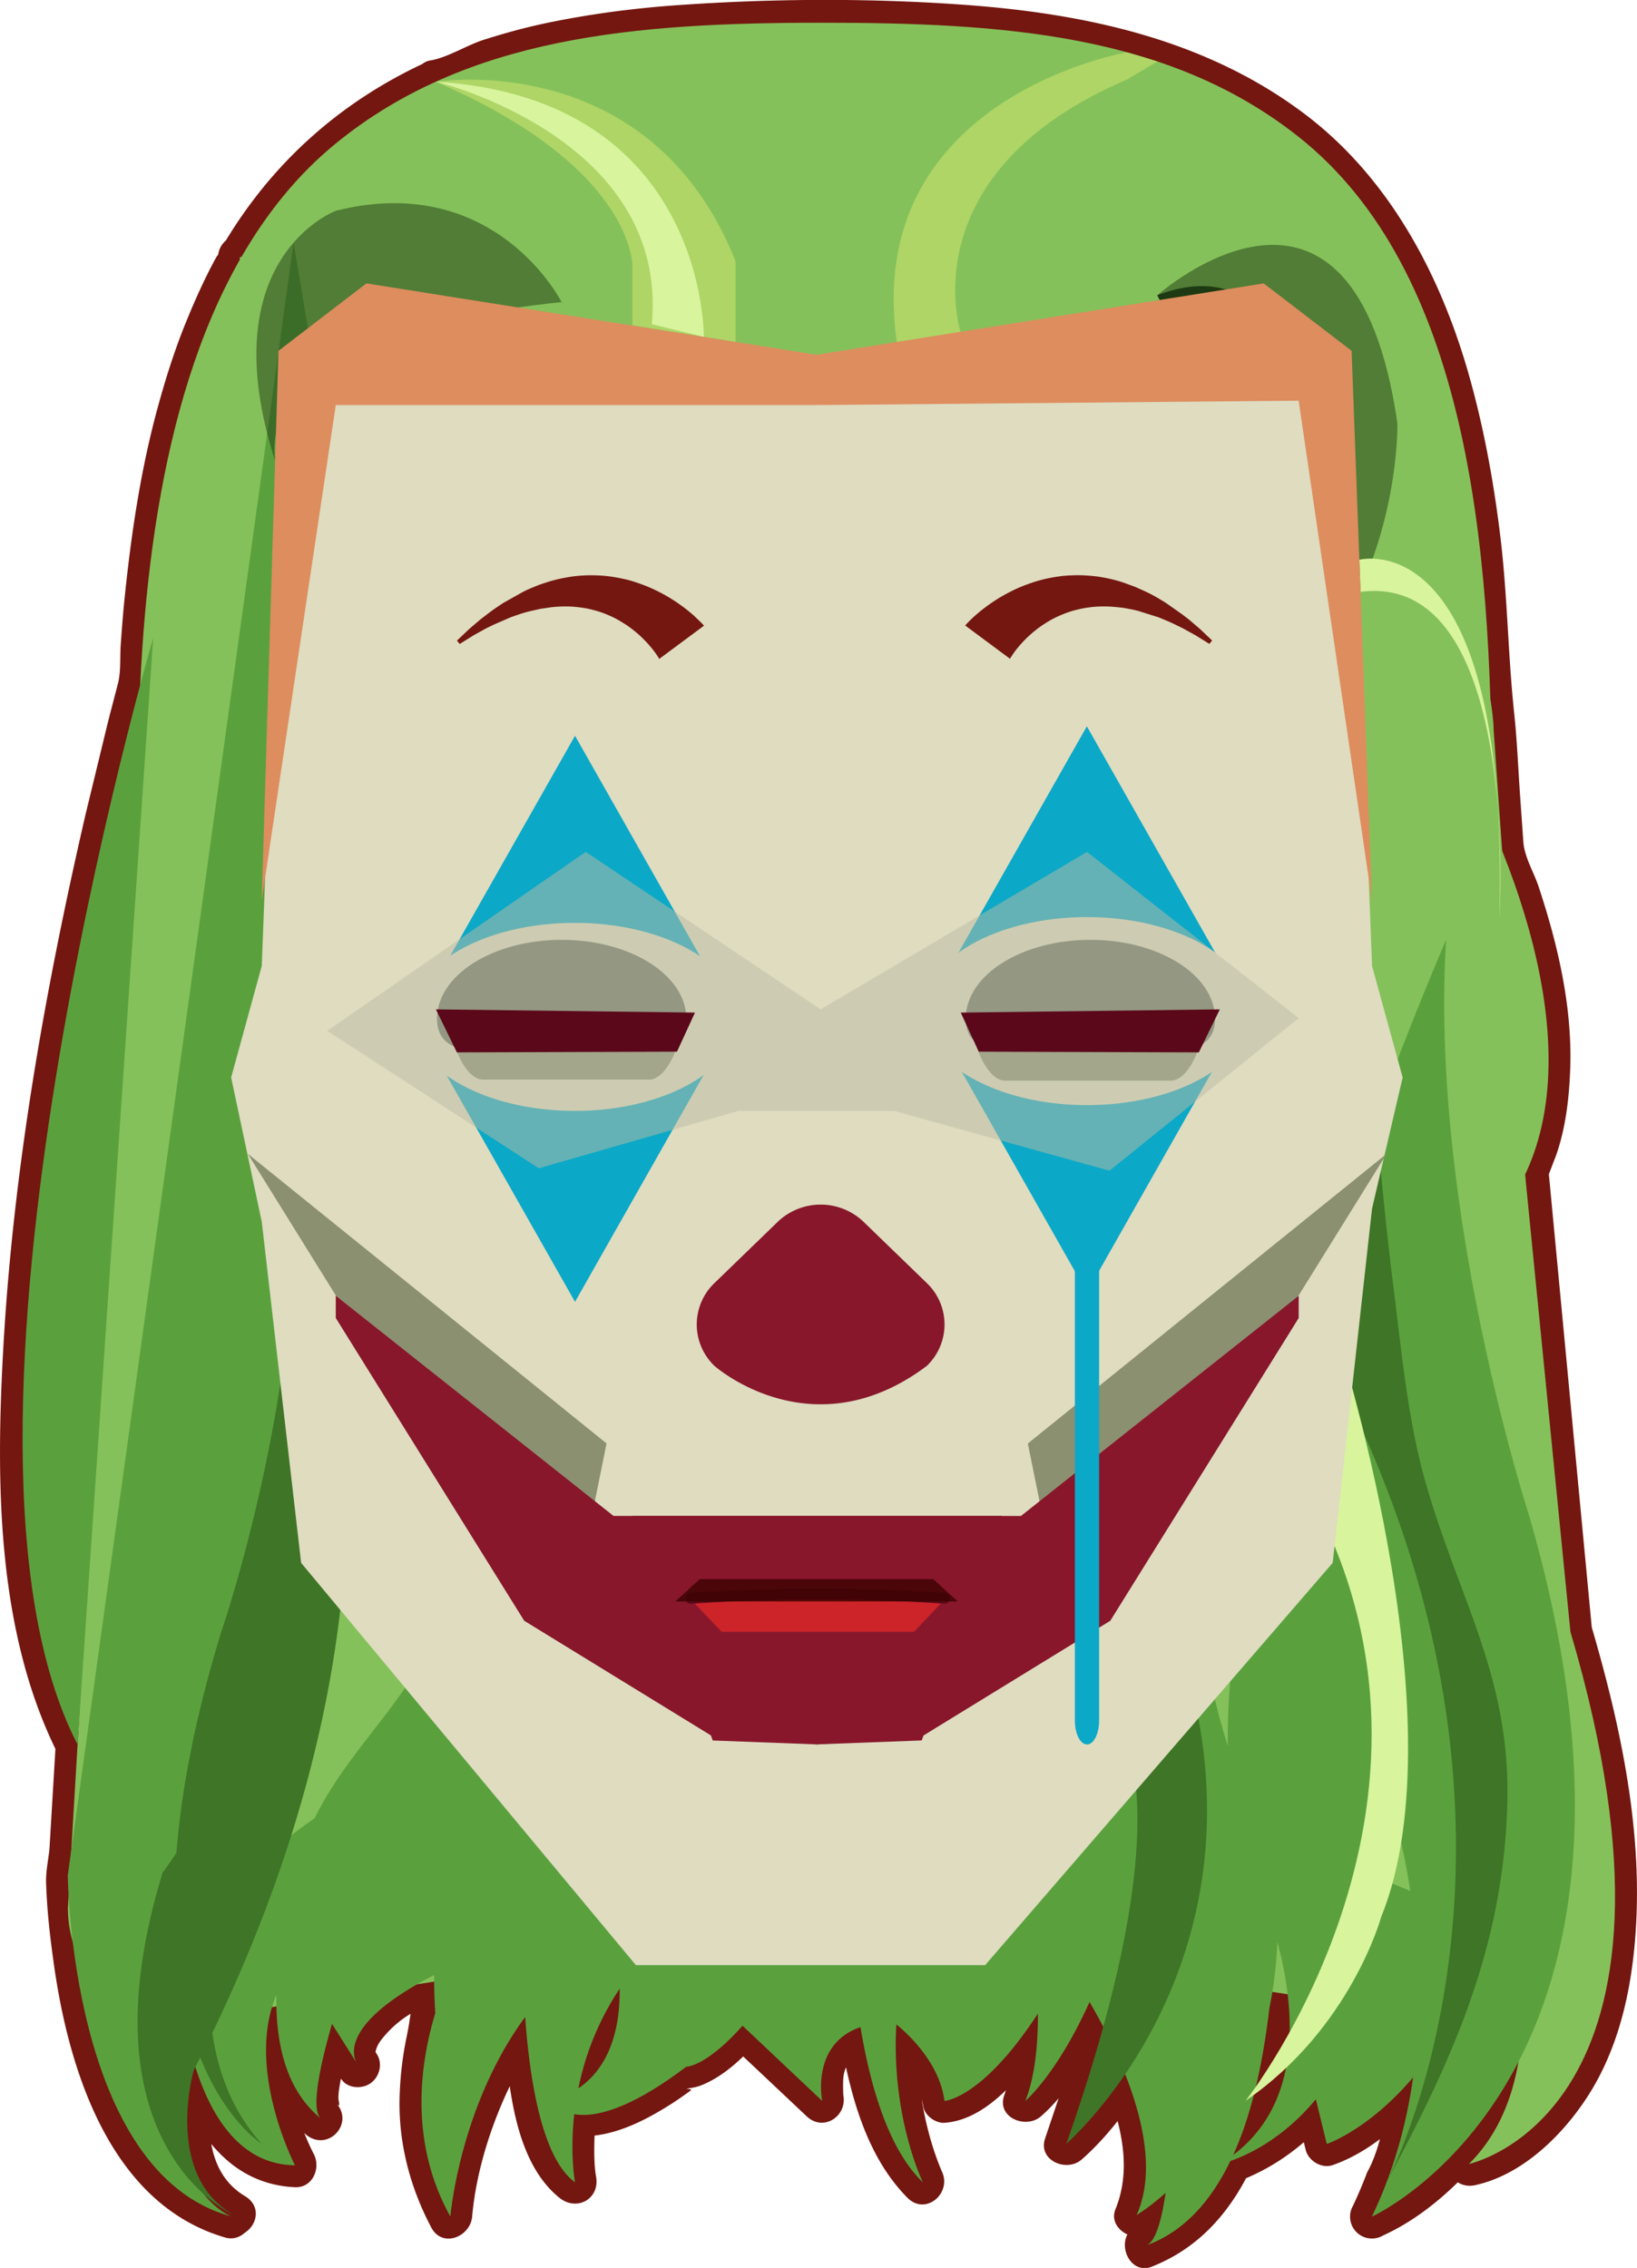 <svg xmlns="http://www.w3.org/2000/svg" width="374.28" height="518.58"><path fill="#741710" d="M363.93 372.03l-9.8-103.54 1.66-4.33c2.23-6.37 3-13.3 3.23-20 .46-14-2.84-28.13-7.2-41.32-1.16-3.52-3.28-6.82-3.53-10.4l-.76-10.8c-.43-6.14-.67-12.34-1.32-18.46-1.44-13.48-1.54-27.06-3.18-40.55-1.56-12.83-3.9-25.57-7.5-38-6.6-22.66-18.32-44.4-37.5-58.77-22.8-17.1-50.62-22.9-78.5-24.83-21.3-1.48-43.02-1.36-64.33.13-10.15.7-20.27 2.03-30.23 4.1-4.87 1.02-9.66 2.34-14.4 3.85-3.9 1.24-8.26 4.08-12.23 4.72a3.8 3.8 0 0 0-1.77.8C77.63 23.53 62.43 37.14 51.64 55c-.96.82-1.6 1.98-1.75 3.25-.12.08-.4.44-.9 1.4a120.2 120.2 0 0 0-2.19 4.31 155.5 155.5 0 0 0-3.84 8.65C40.13 79.36 37.92 86.35 36 93.4c-3.85 14.13-6 28.7-7.5 43.25-.37 3.6-.65 7.23-.9 10.85-.2 2.84.08 6.1-.65 8.87l-2.2 8.46-5.18 21.35C10.3 226.33 3.04 267.28.74 308.48-.93 338.54-.8 372.2 12.67 399.9l-1.34 22.52c-.03.5-.2 1.83.1-.35l-.43 3.08c-.25 1.8-.52 3.54-.46 5.36.2 6.43.9 12.4 1.8 18.8 3.42 24.2 12.93 54.7 39.17 62.33 1.75.5 3.33-.06 4.5-1.13 2.8-1.78 3.77-6.08-.01-8.35-4.6-2.76-6.82-7.06-7.7-11.93 4.62 5.63 10.82 9.52 19.15 9.9 4 .18 5.95-4.32 4.32-7.52-.8-1.56-1.52-3.2-2.2-4.86.1.08.18.17.27.25 4.88 4.24 11.3-2.2 7.07-7.07 1.17 1.34.43-.26.46-1.4.04-1.42.32-2.82.57-4.2.13.14.25.3.38.46 1.44 1.7 4.24 1.85 6.06.78 2.3-1.34 3.25-4.53 1.8-6.84l-.32-.5c.2-1.26.9-2.34 1.75-3.35a24.5 24.5 0 0 1 6.25-5.4 72.3 72.3 0 0 1-.99 5.76 77.3 77.3 0 0 0-1.49 12.79c-.4 10.6 2.3 21.03 7.25 30.35 2.52 4.73 8.9 2.1 9.32-2.52.85-9.68 3.98-20.2 8.6-29.82 1.42 9.85 4.3 19.84 11.37 25.52 3.96 3.18 9.28.25 8.36-4.86-.44-2.45-.48-5.98-.34-9.38 6.27-.74 12.13-3.8 17.52-7.22 1.5-.95 2.95-2 4.4-3.03.7-.5-1.63-.4-.62-.52 1.23-.16 2.2-.35 3.34-.82 3.55-1.48 6.6-3.84 9.34-6.5l14.53 13.7c3.8 3.58 9.3-.02 8.36-4.86 0 0-.12-2.4.01-3.96a7.6 7.6 0 0 1 .61-2.39c2.38 10.9 6.2 21.9 14.05 29.83 4.18 4.2 10.26-1.1 7.85-6.06a63.5 63.5 0 0 1-3-8.88 69.3 69.3 0 0 1-1.58-7.6c.14.56.27 1.13.37 1.72.35 2.06 2.8 3.8 4.82 3.67 5.23-.36 9.94-3.43 14.04-7.44-.12.37-.23.75-.36 1.12-1.84 5.1 4.9 7.85 8.36 4.86a36.8 36.8 0 0 0 4.06-4.15l-3.07 9.13c-1.77 5.07 4.88 7.92 8.36 4.86 3-2.63 5.7-5.62 8.2-8.77 1.72 6.68 2.2 13.56-.5 20.17-1.02 2.5.56 4.77 2.74 5.75-1.9 3.52 1.1 9.14 5.6 7.36.4-.16.8-.34 1.2-.5 9.2-3.98 15.68-10.95 20.33-19.72 4.85-2.04 9.26-4.83 13.2-8.23l.43 1.74c.62 2.52 3.63 4.36 6.15 3.5 3.87-1.34 7.48-3.43 10.82-5.94-.7 2.64-1.6 5.15-2.78 7.34l-.02.03a5.6 5.6 0 0 0-.46 1.17c-.01 0-.02-.01-.02-.01a106.7 106.7 0 0 1-2.86 6.67 5 5 0 0 0 6.84 6.84c6.27-2.86 11.98-7.13 17.1-12.17 1.07.67 2.42.98 3.88.67 11.27-2.4 20.9-12.2 26.63-21.62 7.02-11.56 9.63-25.33 10.3-38.66 1.14-22.7-3.85-45.67-10.18-67.32z"/><g fill="#85c15a"><path d="M340.94 188.52l.12-7.47c0-56.7-5.6-119.16-44.12-149.74C267.22 7.73 229.2 5.2 187.78 5.2c-42.3 0-81.03 3.1-111.02 27.62-8.7 7.1-15.76 15.9-21.53 25.9l-.4.1v.57C36.06 92.43 31.5 138.5 31.5 181.05c0 26.6 4.3 51.86 12.36 74.63 6.62 64.85 19.22 131.77-8.9 193.83 37.7-37.62 41.9-100.28 42.04-136.3 27.02 30.8 64.95 49.7 110.78 49.7 76.42 0 128.96-52.54 146.68-125.26-.25 27.7-4.93 51.7-4.93 51.7 35.1-21.13 26.48-66.44 11.4-100.8z"/><path d="M335.36 134.28s-13.74 271.08 5.7 286.53c0 0 18.96 50-5.2 74 0 0 55.73-11.67 23.2-121.68l-23.68-238.85z"/><path d="M360.5 436.26c0 14.42-11.2 26.1-25 26.1l-148.82-23-146.16 23c-13.8 0-25-11.7-25-26.1l16-269.4c0-14.42 38.2-105.1 52-105.1l220.98-2c13.8 0 37 92.7 37 107.1l19 269.4z"/></g><g fill="#5aa13e"><path d="M81.45 471.56a3.4 3.4 0 0 0 .42.67l-.42-.67z"/><path d="M349.94 347.6s-23.16-70.56-19.3-132.7c0 0-50.65 115.95-49.93 184.3-2.3-7.4-4.27-14.98-4.92-23.22-.6-7.6-.32-36.82 6.43-41.85-12.15 9.05-27.65 26.15-34.43 44.28-29.65-4.07-90.56-8.78-116.2 16 11.7-18.2 21.35-15.76 21.35-15.76l-18.3-17.8a142 142 0 0 0-13.56 17.41c-1.42-14.86-8.24-30.4-14.7-39.9 3.93 5.8-3.8 28.77-6.35 34.57-6.7 15.32-18.43 25.5-26.23 39.28-.65 1.16-1.28 2.35-1.88 3.56-12.22 8.36-22.85 19.4-31.25 33.74 0 0 1.4 45.34 26.77 45.6 0 0-11.4-22.05-4.25-38.94-.18 11.06 2.16 21.73 10.2 28.28-2.48-2.02-.05-12.75 2.52-21.68l5.55 8.8c-1.08-2.16-2.56-9.47 17.8-19.95a141 141 0 0 0 .26 8.71c-3.4 11.2-6.13 29.3 3.45 46.5 0 0 2.1-25.2 17.1-45.62 1.2 16.44 4.28 32.58 11.4 37.8 0 0-1.2-6.36-.18-15.57 4.47.74 12.36-.8 25.62-10.87 0 0 4.48.07 12.86-9.37l18.22 17.2s-2.68-12.95 8.75-16.88c2.33 14.02 6.57 28.13 14.28 35.5 0 0-7.3-14.8-6.08-36.12 2.25 1.82 9.87 8.58 11 17.5 0 0 8.62-.42 21.37-19.98.02 7.56-.76 14.6-2.87 19.98 0 0 7.25-6.13 14.67-22.63 6.94 11.88 17.46 33.82 10.76 48.73 0 0 2.75-1.62 6.63-5.08-.9 6.27-2.3 11.26-4.45 12.04 8.9-3.25 15-10.5 19.25-19.32 3.94-1.37 12.1-5.1 19.55-14.13l2.5 10.23s9.48-3.15 19.74-15.23c-1.48 10.56-4.4 21.37-9.42 31.84 0 0 72.5-32.5 36.26-159.2zm-217.7 129.92a63.8 63.8 0 0 1 9.44-22.79c.1 7.74-1.6 17.45-9.44 22.8zm149.72 15.24c4.73-10.44 7-22.88 8.27-33.57.97-4.68 1.6-9.74 1.83-15.2 0 .01.01.03.01.04l.87 3.55c3.5 15.56 3.55 34.2-10.98 45.18zm34.24-62.96c.13-9.02-.6-19.26-2.5-30.9 0 0 5.67 13.68 8.74 33.48l-6.24-2.57z"/><path d="M15.5 428.8s.5 68 37.34 78c0 0-30.85-12 7-78L85.7 166.1 67.12 55.48 15.5 428.8z"/></g><path d="M313.7 240.65a805.5 805.5 0 0 0 5.03 54.72c1.78 14.27 3.2 29.34 7.1 43.2 7.63 27.02 19.53 44.63 18.8 73.64-.82 32.76-12.4 58.53-27.6 86.75.01-.02 40.7-75.6-8.32-177.87-49.03-102.3 0 0 0 0s-9.4-27.7 4.97-80.46zM243.8 490.2s46.93-40.55 27.43-109.05l-22.67 4.95s28.8 8.37-4.76 104.1zM62.2 259.8a292.5 292.5 0 0 1 4.76 30.64c-2.72 43.18-16.37 82.7-16.37 82.7-6.08 19.85-9.16 36.53-10.25 50.5-1.94 3-3.15 4.52-3.15 4.52-19.28 62.98 16.27 78.3 16.27 78.3-16.06-9-9.18-33-9.18-33l1.5-3c5.9 14.72 14.05 19.74 14.05 19.74-6.92-7.7-10.07-16.8-11.28-25.36C108.87 339.78 62.2 259.8 62.2 259.8z" fill="#3f7526"/><path fill="#d8f49d" d="M305.02 303.17s29.3 89.6 10.78 135.15c0 0-6.98 25.53-31 42.03 0 0 55.76-70.32 12.12-143.15l8.1-34.03z"/><g fill="#1f3a13"><path d="M304.88 145.83s4.62-95.6-40.28-78.32"/><path opacity=".5" d="M264.6 67.52s44.9-40.1 54.9 29.3c0 0 .57 26.05-14.62 49.02s0 0 0 0"/></g><path fill="#dfdcc0" d="M186.77 449.35h-41.38l-76.54-91.98-9-78-7-33 7-25.5 2-52.52 6-81.92H305.7l6 81.92 2 52.52 7 25.5-7 30-9 81-79.46 91.98z"/><path d="M144.6 61.2s1.03-22.64-44.94-42.5c0 0 49.03-8 68.53 41.06V78.2l-23.6-3.8V61.2zm75.07 14.95s-12.03-36.57 38-57.96l6.94-4.13-6.94-2.1s-60.6 10.3-52.62 66.25" fill="#aed566"/><path fill="#d8f49d" d="M160.92 77.03s.7-54.5-61.26-58.36c0 0 53.36 12.8 49.36 55.47"/><path opacity=".5" fill="#1f3a13" d="M62.9 105.38C48 58.9 76.77 48.2 76.77 48.2c16.1-4.06 28.07-.45 36.4 4.84 10.52 6.68 15.25 16.06 15.25 16.06s-69.64 5.53-65.52 36.3"/><path fill="#5aa13e" d="M35.03 145.83S-18.46 328.9 17.73 398.9"/><path fill="#d8f49d" d="M310.8 128s34.3-9.25 32.03 81.7c0 0 4.96-79.16-31.76-74.36"/><path fill="#de8d5e" d="M63.67 80.22l20.1-15.42 102.9 16.33L288.93 64.8l20.1 15.42 4.65 125.65-16.76-114.25-110.26 1H76.77L59.84 205.87z"/><path fill="#8b9070" d="M129.96 373.13l-10-7.4-63.3-101.9 82.02 66.23z"/><path d="M211.8 230.8l36.7 64.72 36.7-64.72-36.7-64.72zm-117.03 2.16l36.7 64.72 36.7-64.72-36.7-64.72z" fill="#0ca8c7"/><ellipse fill="#dfdcc0" cx="131.42" cy="232.52" rx="37.49" ry="21.5"/><path d="M211.9 312.33a13.1 13.1 0 0 0 0-18.95l-14.48-14.02a14.2 14.2 0 0 0-19.58 0l-14.48 14.02a13.1 13.1 0 0 0 0 18.95s22.26 19.75 48.54 0zm17.2 34.3h-88.83l-63.5-50.34v5.08l43.08 69.23 42.94 26.37 23.98 1.9 23.97-.9" fill="#88172b"/><path fill="#8b9070" d="M243.74 373.13l10-7.4 63.3-101.9L235 330.08z"/><path fill="#88172b" d="M144.6 346.64h88.83l63.5-50.34v5.08l-43.08 69.23-42.94 26.37-23.98 1.9-23.97-.9"/><path fill="#cd2429" d="M158 365.77h57.96l-7 7.36H165z"/><path fill="#6d7462" d="M156.92 232.95c0-9.97-12.76-18.05-28.5-18.05s-28.5 8.08-28.5 18.05 12.76 7.4 28.5 7.4 28.5 2.56 28.5-7.4z"/><ellipse fill="#dfdcc0" cx="248.52" cy="231.2" rx="37.49" ry="21.5"/><path fill="#5b081a" d="M158 366.7c19.36-1.25 38.6-1.3 57.96 0 1.58.1 1.57-2.35 0-2.46a437.5 437.5 0 0 0-57.96 0c-1.57.1-1.58 2.56 0 2.46z"/><path fill="#8b9070" d="M155.6 235.08c0 3.85-3.22 11.8-7.2 11.8h-37.95c-3.98 0-7.2-7.96-7.2-11.8s3.22-2.13 7.2-2.13h37.95c3.98 0 7.2-1.72 7.2 2.13z"/><path fill="#0ca8c7" d="M251.3 275.53v117.93c0 3-1.24 5.43-2.77 5.43s-2.77-2.43-2.77-5.43V275.53"/><path fill="#6d7462" d="M220.8 232.95c0-9.97 12.76-18.05 28.5-18.05s28.5 8.08 28.5 18.05-12.76 7.4-28.5 7.4-28.5 2.56-28.5-7.4z"/><path opacity=".8" fill="#3b0200" d="M154.4 366.2h64.57l-5.57-5.1h-53.43z"/><path fill="#8b9070" d="M222.57 235.3c0 3.85 3.22 11.8 7.2 11.8h37.95c3.98 0 7.2-7.96 7.2-11.8s-3.22-2.13-7.2-2.13h-37.95c-3.98 0-7.2-1.72-7.2 2.13z"/><path fill="#741710" d="M150.7 150.66c.01.02-.06-.1-.05-.1l-.01-.05-.1-.16c-.15-.25-.4-.64-.77-1.15-.74-1.02-1.95-2.47-3.62-4a29.4 29.4 0 0 0-2.88-2.26c-1.1-.7-2.27-1.44-3.58-2.02-1.3-.6-2.7-1.12-4.2-1.48-1.48-.4-3.06-.6-4.66-.73a29.1 29.1 0 0 0-4.86.15l-2.42.36-2.36.53c-1.56.37-3.03.9-4.44 1.4l-3.9 1.7-1.7.83-2.84 1.57-3.2 2-.63-.77 2.78-2.64 2.55-2.18 1.57-1.2c1.1-.87 2.35-1.7 3.7-2.6l4.46-2.5c.8-.42 1.64-.78 2.5-1.13a26.9 26.9 0 0 1 2.67-.98c1.82-.62 3.77-1.05 5.75-1.37a33 33 0 0 1 6.06-.31c2.03.06 4.03.36 5.94.78 1.92.4 3.72 1.04 5.4 1.7a39.8 39.8 0 0 1 4.57 2.24 38.7 38.7 0 0 1 6.24 4.5l1.65 1.58.26.27.38.43-10.24 7.6z"/><path opacity=".5" fill="#bcbda4" d="M187.63 230.8l60.9-36 48.4 38-43.26 34.9-49.36-13.7h-35.4l-45.72 13.14-48.37-31.43 59.1-40.92z"/><path d="M99.66 230.8l4.8 9.84 50.32-.16 4.12-8.94zm179.24 0l-4.8 9.84-50.32-.16-4.12-8.94z" fill="#5b081a"/><path fill="#741710" d="M220.65 143.06l.38-.43.26-.27a28.4 28.4 0 0 1 1.65-1.58 38.7 38.7 0 0 1 6.25-4.5c1.37-.78 2.9-1.56 4.57-2.24 1.7-.66 3.48-1.28 5.4-1.7 1.9-.42 3.9-.73 5.94-.78 2.02-.1 4.07.05 6.06.3 1.98.32 3.93.75 5.75 1.37l2.67.98 2.5 1.13c1.62.76 3.1 1.66 4.46 2.5l3.7 2.6 1.57 1.2 2.55 2.18 2.78 2.64-.63.77-2.1-1.3-1.1-.68-2.84-1.57-1.7-.83c-1.18-.6-2.5-1.12-3.9-1.7l-4.44-1.4a22.6 22.6 0 0 0-2.36-.53 21.7 21.7 0 0 0-2.42-.36 29 29 0 0 0-4.86-.15 25.4 25.4 0 0 0-4.65.73c-1.5.35-2.9.9-4.2 1.48-1.3.58-2.5 1.3-3.58 2.02-1.08.74-2.04 1.5-2.88 2.26a26.8 26.8 0 0 0-3.62 3.99l-.87 1.3-.01.05c.01 0-.07.12-.05.1l-10.23-7.6z"/></svg>